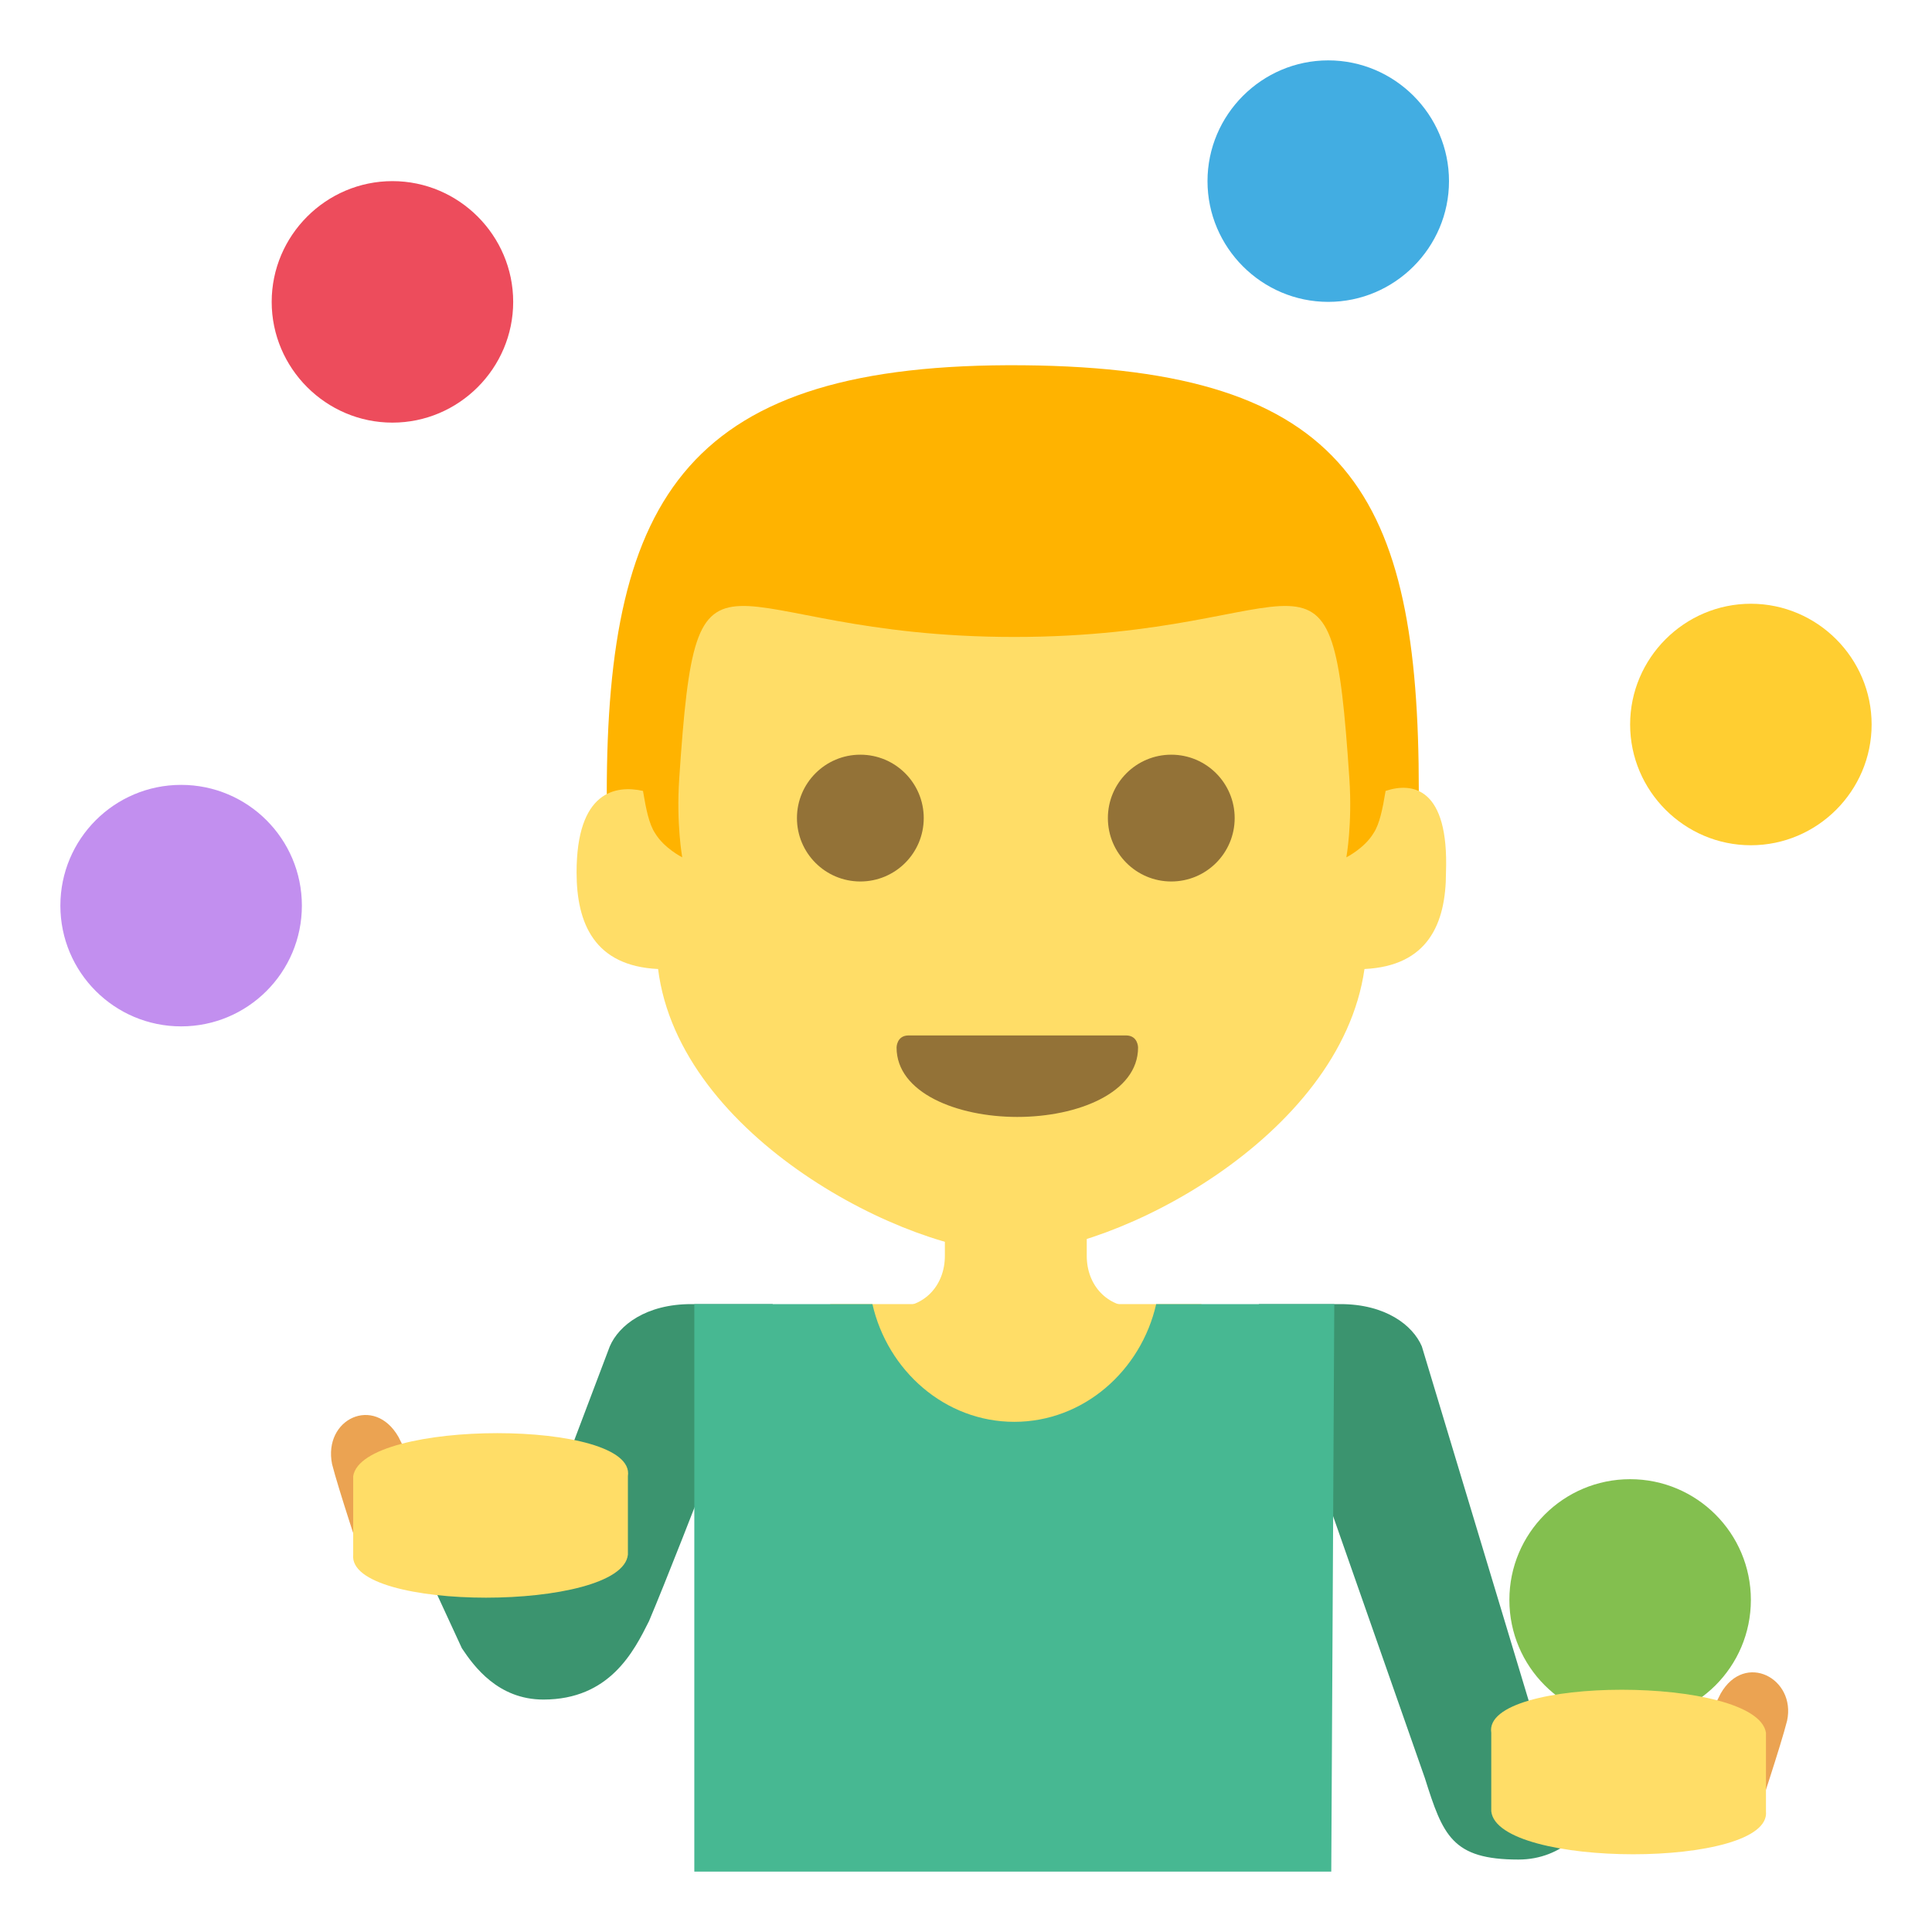 <svg xmlns="http://www.w3.org/2000/svg" viewBox="0 0 64 64">
    <path fill="#42ade2" d="M48 6c0 2.2-1.8 4-4 4s-4-1.8-4-4 1.8-4 4-4 4 1.8 4 4"/>
    <circle cx="6" cy="30" r="4" fill="#c28fef"/>
    <path fill="#ed4c5c" d="M17 10c0 2.2-1.8 4-4 4s-4-1.8-4-4 1.8-4 4-4 4 1.8 4 4"/>
    <path fill="#ffce31" d="M62 24c0 2.2-1.8 4-4 4s-4-1.8-4-4 1.8-4 4-4 4 1.8 4 4"/>
    <circle cx="54" cy="53" r="4" fill="#83bf4f"/>
    <path fill="#eba352" d="M57 56.1l-1.3 2.6 2.5 1.5s.8-2.4 1-3.2c.3-1.4-1.4-2.3-2.2-.9"/>
    <g fill="#3b946f">
        <path d="M18 56.3c2.2 0 3-1.6 3.5-2.6 1.1-2.6 4.1-10.5 4.1-10.5h-2.7c-1.5 0-2.4.7-2.7 1.4L17.4 52h-3.3l1.2 2.6c.4.6 1.2 1.7 2.7 1.7M50.3 61.6c-2.2 0-2.5-.8-3.1-2.7l-5.5-15.7h2.7c1.5 0 2.4.7 2.7 1.4l3.8 12.6h3.3L53 59.9c-.4.6-1.2 1.7-2.7 1.7"/>
    </g>
    <path fill="#eba352" d="M13.2 47.6l1.3 2.6-2.5 1.5s-.8-2.4-1-3.2c-.3-1.5 1.4-2.3 2.2-.9"/>
    <g fill="#ffdd67">
        <path d="M11.7 51.5v-2.6c.3-1.9 9.4-1.9 9.1 0v2.6c-.2 1.9-9.3 1.9-9.1 0M58.5 60v-2.6c-.3-1.9-9.4-1.9-9.1 0V60c.2 1.9 9.3 1.9 9.1 0M36 41.6v-1.7h-4.7v1.7c0 1-.7 1.7-1.6 1.7h7.9c-.9 0-1.6-.7-1.6-1.7"/>
        <path d="M27.5 43.2h12.3v7.1H27.5z"/>
    </g>
    <path fill="#47b892" d="M44.2 43.2h-5.9c-.5 2.2-2.4 3.9-4.7 3.9-2.3 0-4.2-1.7-4.7-3.9H23V62h21.1l.1-18.8"/>
    <path fill="#ffb300" d="M20.1 26.3l1.4 2.6h24.4l1.1-2.7c0-9.8-2.3-14-13.1-14.1-11.1-.1-13.8 4.3-13.8 14.2"/>
    <path fill="#ffdd67" d="M45.9 26.2c-.1.6-.2 1.1-.4 1.4-.3.5-.9.8-.9.8s.2-1.1.1-2.6c-.6-9-1.1-4.7-11.1-4.7s-10.5-4.3-11.1 4.7c-.1 1.5.1 2.6.1 2.6s-.6-.3-.9-.8c-.2-.3-.3-.8-.4-1.4-.9-.2-2.2 0-2.2 2.7 0 1.7.6 3.1 2.7 3.2.7 5.6 8.3 9.4 11.7 9.4s10.9-3.8 11.7-9.4c2.1-.1 2.7-1.5 2.7-3.2.1-2.8-1.1-3-2-2.7"/>
    <g fill="#937237">
        <circle cx="28.5" cy="27.1" r="2.1"/>
        <circle cx="38.8" cy="27.1" r="2.1"/>
        <path d="M37.7 34.7c0 1.5-2 2.3-4 2.3s-4-.8-4-2.3c0 0 0-.4.4-.4h7.2c.4 0 .4.4.4.4"/>
    </g>
</svg>
